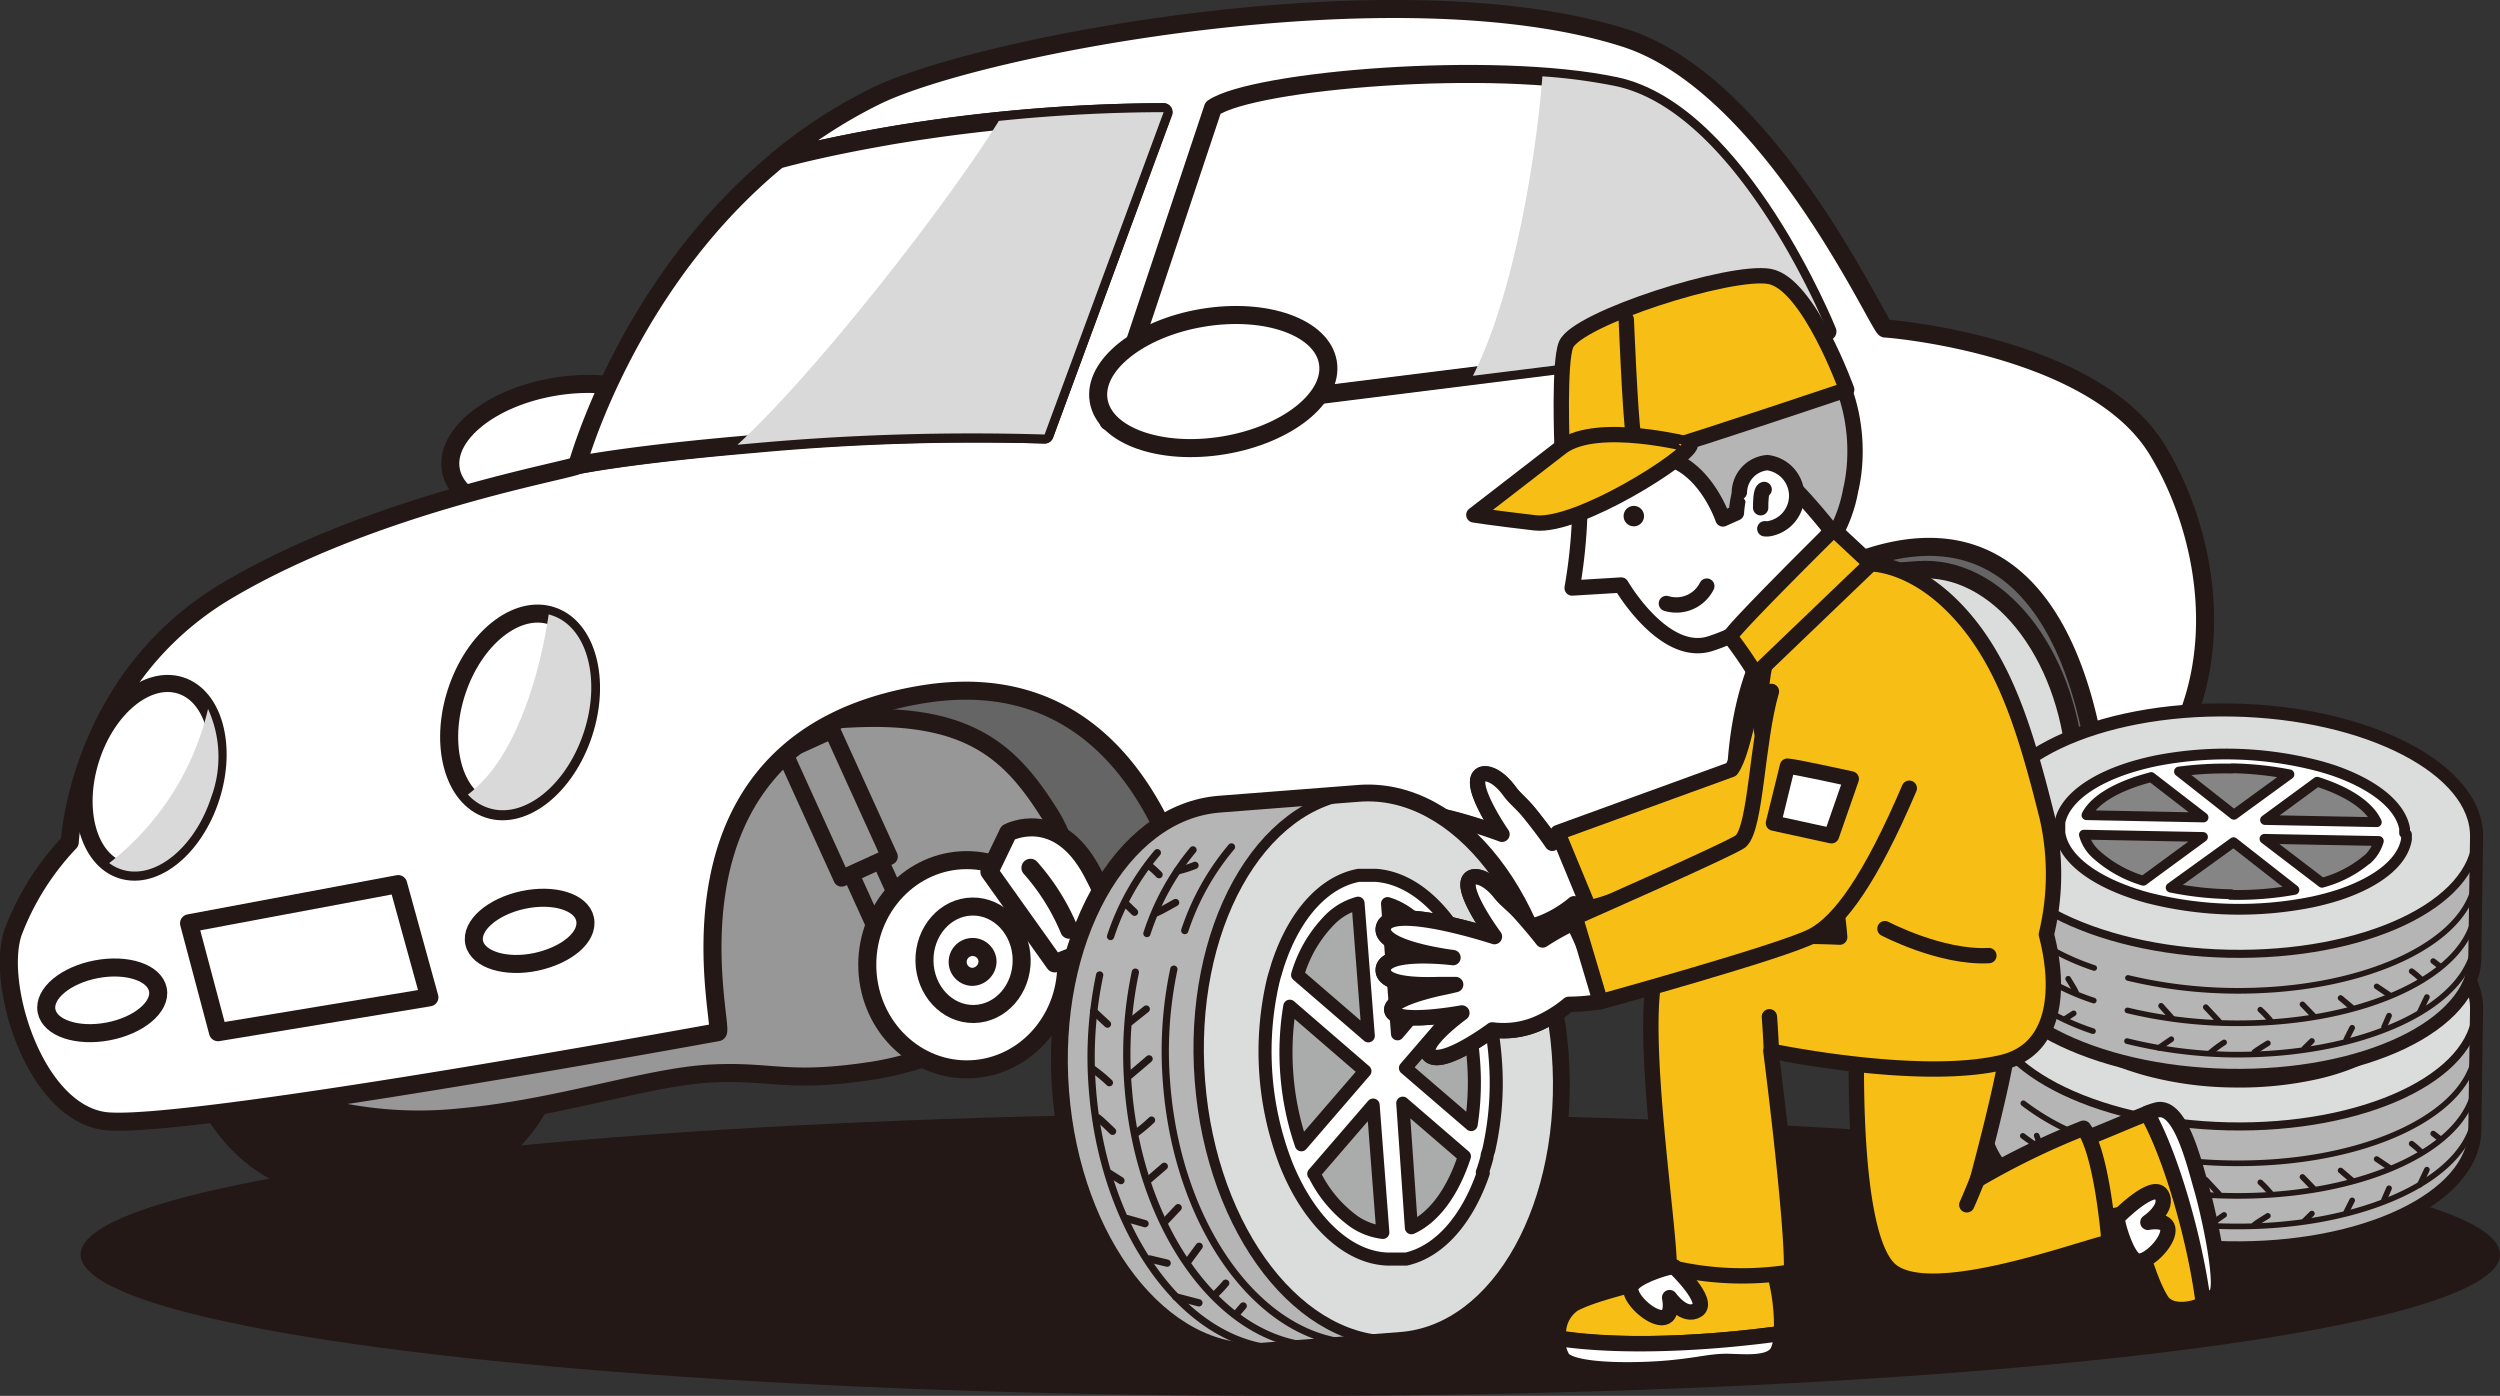 <svg xmlns="http://www.w3.org/2000/svg" viewBox="0 0 185.67 103.67"><rect x="0" y="0" width="185.67" height="103.67" fill="#333333" stroke="none"/><defs><style>.cls-1{isolation:isolate;}.cls-2,.cls-6{fill:#231815;}.cls-3,.cls-4,.cls-5{fill:#939494;}.cls-10,.cls-11,.cls-12,.cls-13,.cls-14,.cls-15,.cls-17,.cls-18,.cls-19,.cls-20,.cls-22,.cls-23,.cls-24,.cls-25,.cls-26,.cls-27,.cls-28,.cls-29,.cls-3,.cls-30,.cls-31,.cls-32,.cls-33,.cls-34,.cls-35,.cls-4,.cls-6,.cls-7,.cls-8,.cls-9{stroke:#231815;stroke-linecap:round;stroke-linejoin:round;}.cls-12,.cls-3{stroke-width:0.59px;}.cls-14,.cls-4{stroke-width:0.42px;}.cls-18,.cls-6{stroke-width:1.3px;}.cls-7{fill:#656565;}.cls-19,.cls-7,.cls-8{stroke-width:1.34px;}.cls-10,.cls-8,.cls-9{fill:#989798;}.cls-9{stroke-width:1.23px;}.cls-10{stroke-width:1.1px;}.cls-11,.cls-17,.cls-19,.cls-20,.cls-27,.cls-28,.cls-33{fill:#fff;}.cls-11{stroke-width:1.15px;}.cls-12,.cls-22,.cls-30,.cls-35{fill:#b5b5b5;}.cls-13,.cls-14,.cls-18,.cls-23,.cls-26,.cls-31,.cls-34{fill:none;}.cls-13,.cls-15{stroke-width:0.65px;}.cls-15,.cls-24,.cls-32{fill:#dbdddc;}.cls-16{fill:#aaabab;}.cls-17{stroke-width:0.81px;}.cls-20{stroke-width:1.27px;}.cls-21{fill:#d9d9d9;mix-blend-mode:multiply;}.cls-22,.cls-24{stroke-width:0.6px;}.cls-23{stroke-width:0.42px;}.cls-25{fill:#858585;stroke-width:0.87px;}.cls-26{stroke-width:0.97px;}.cls-27{stroke-width:0.73px;}.cls-28,.cls-29,.cls-35{stroke-width:1.14px;}.cls-29{fill:#f7be16;}.cls-30,.cls-32{stroke-width:0.77px;}.cls-31{stroke-width:0.54px;}.cls-33{stroke-width:0.97px;}.cls-34{stroke-width:1.25px;}</style></defs><g class="cls-1"><g id="Layer_1" data-name="Layer 1"><ellipse class="cls-2" cx="95.83" cy="93.17" rx="89.84" ry="10.5"/><path class="cls-3" d="M24.38,403.33l-8.13.58c-5.83.42-10,7.58-9.44,16s5.85,14.9,11.68,14.48l8.12-.58c5.83-.42,10.06-7.58,9.44-16S30.21,402.91,24.38,403.33Z" transform="translate(6.18 -346.45)"/><path class="cls-4" d="M9.15,413.42a21.29,21.29,0,0,0-.48,6.36c.62,8.41,5.85,14.9,11.68,14.48" transform="translate(6.18 -346.45)"/><path class="cls-4" d="M12.57,406.61a14.05,14.05,0,0,0-2.77,4.65" transform="translate(6.18 -346.45)"/><path class="cls-4" d="M11.24,413.27a21.29,21.29,0,0,0-.48,6.36c.62,8.41,5.85,14.9,11.68,14.48" transform="translate(6.18 -346.45)"/><path class="cls-4" d="M14.66,406.46a14.05,14.05,0,0,0-2.77,4.65" transform="translate(6.18 -346.45)"/><path class="cls-4" d="M13.49,413.11a21.25,21.25,0,0,0-.48,6.35c.62,8.42,5.85,14.91,11.68,14.49" transform="translate(6.18 -346.45)"/><path class="cls-4" d="M16.91,406.3A14.05,14.05,0,0,0,14.14,411" transform="translate(6.18 -346.45)"/><ellipse class="cls-3" cx="25.5" cy="418.57" rx="10.58" ry="15.28" transform="translate(-24.93 -343.38) rotate(-4.27)"/><path class="cls-5" d="M31.25,413.37h0l-.17-.42h0a3.52,3.52,0,0,0-.18-.4h0l-.19-.38h0c-1.3-2.54-3.24-4.2-5.34-4.34h-.9l-.1,0h0c-2,.36-3.68,2.13-4.65,4.66h0c-.05.13-.1.26-.14.4h0c0,.13-.09.27-.13.41h0c-.05.14-.09.28-.13.42h0a16.46,16.46,0,0,0,.67,10.15h0a12.36,12.36,0,0,0,.78,1.59h0c1.32,2.27,3.18,3.71,5.18,3.77h.44l.16,0h.31l.09,0h0c2-.43,3.62-2.24,4.55-4.78h0c.05-.14.1-.27.14-.41h0l.12-.41v0c0-.14.08-.28.11-.42h0a16.63,16.63,0,0,0-.63-9.77Z" transform="translate(6.18 -346.45)"/><path class="cls-4" d="M8.69,418.67a9.59,9.59,0,0,1,1,.79" transform="translate(6.18 -346.45)"/><path class="cls-4" d="M9,421.38c.09.05.85.77.85.77" transform="translate(6.18 -346.45)"/><line class="cls-4" x1="15.81" y1="78.01" x2="16.49" y2="78.43"/><path class="cls-4" d="M13.73,407.63a7.75,7.75,0,0,0,1-.31" transform="translate(6.18 -346.45)"/><line class="cls-4" x1="14.95" y1="69" x2="15.77" y2="69.71"/><line class="cls-4" x1="16.9" y1="63.03" x2="17.4" y2="63.48"/><path class="cls-4" d="M12.06,407.31a5.61,5.61,0,0,1,.6.53" transform="translate(6.18 -346.45)"/><path class="cls-3" d="M31.46,424.44c0-.13.09-.26.14-.4h0c0-.14.09-.28.13-.41v0l.12-.42h0a16.12,16.12,0,0,0,.41-5.08,15.94,15.94,0,0,0-1-4.69h0l-.17-.41h0l-.18-.4h0c-.06-.13-.12-.26-.19-.39h0c-1.3-2.53-3.24-4.19-5.34-4.33h-1c-2,.36-3.68,2.13-4.65,4.65h0c-.05.14-.1.27-.14.41h0c-.05.14-.1.28-.14.42h0l-.12.43h0a15.71,15.71,0,0,0-.46,5.26A16.15,16.15,0,0,0,19.9,424h0a12.22,12.22,0,0,0,.78,1.58h0c1.32,2.27,3.18,3.72,5.18,3.78h.84l.07,0h.13c2-.43,3.62-2.24,4.56-4.79ZM31,418.18a15.24,15.24,0,0,1-.16,3.61L27,418.63l3.38-3.71A14.6,14.6,0,0,1,31,418.18Zm-1.26-5-3.21,3.52L26,409.47A6.44,6.44,0,0,1,29.72,413.21Zm-7-2.92a3.88,3.88,0,0,1,1.58-.85l.54,7.39-4.11-3.4A7.3,7.3,0,0,1,22.71,410.29ZM20.06,419a14.66,14.66,0,0,1,.2-3.79l4.36,3.61-3.74,4.1A14.42,14.42,0,0,1,20.06,419Zm1.55,5.55,3.5-3.83.52,7.1a3.85,3.85,0,0,1-1.68-.61A7.34,7.34,0,0,1,21.61,424.52Zm5.69,3-.51-6.93,3.59,3A6.34,6.34,0,0,1,27.3,427.52Z" transform="translate(6.18 -346.45)"/><path class="cls-6" d="M24.38,403.33l-8.13.58c-5.83.42-10,7.58-9.44,16s5.85,14.9,11.68,14.48l8.12-.58c5.83-.42,10.06-7.58,9.44-16S30.21,402.91,24.38,403.33Z" transform="translate(6.18 -346.45)"/><path class="cls-7" d="M53.31,401.66s12.37-1.69,15,3.6,6.15,14.67,6.15,14.67l9-.33s-1.88-17.92-9.92-20.89C60.29,393.86,53.31,401.66,53.31,401.66Z" transform="translate(6.18 -346.45)"/><path class="cls-8" d="M16.38,428.34a29.74,29.74,0,0,0,11.76,1.08c7.12-.65,13.81-3,18.45-3.24s5.61.76,12-.21,13.45-5.47,15.86-6c0,0,.07-8.7-2.63-13s-5.61-7.41-13.88-7.19c-9.84.26-11.86,3.6-18.88,8.77S16.38,428.34,16.38,428.34Z" transform="translate(6.18 -346.45)"/><rect class="cls-9" x="56.84" y="405.55" width="2.4" height="10.3" transform="translate(-158.61 -285.6) rotate(-24.45)"/><rect class="cls-9" x="54.02" y="401.03" width="3.91" height="10.3" transform="translate(-156.92 -286.85) rotate(-24.45)"/><path class="cls-10" d="M54.48,398.81A1.64,1.64,0,1,1,52.3,398,1.64,1.64,0,0,1,54.48,398.81Z" transform="translate(6.18 -346.45)"/><path class="cls-11" d="M86,418.93c-.28.1-9.12,7.45-9.12,7.45l9.87,5.94s4.41.23,4.18,0-9.86-6.23-9.86-6.23l8.28-7.34Z" transform="translate(6.18 -346.45)"/><path class="cls-11" d="M90.75,418.93c.28.1,9.11,7.63,9.11,7.63L90,432.32s-4.42.23-4.19,0,9.86-6.23,9.86-6.23l-8.27-7.34Z" transform="translate(6.18 -346.45)"/><rect class="cls-11" x="86.69" y="85.78" width="16.09" height="2.79"/><path class="cls-11" d="M80.47,426.28a1.17,1.17,0,1,1-1.16-1.16A1.16,1.16,0,0,1,80.47,426.28Z" transform="translate(6.18 -346.45)"/><path class="cls-11" d="M98.51,426.28a1.16,1.16,0,1,1-1.16-1.16A1.16,1.16,0,0,1,98.51,426.28Z" transform="translate(6.18 -346.45)"/><path class="cls-11" d="M89.58,430.83a1.16,1.16,0,1,1-1.16-1.16A1.16,1.16,0,0,1,89.58,430.83Z" transform="translate(6.18 -346.45)"/><path class="cls-11" d="M89.58,420a1.16,1.16,0,1,1-1.16-1.17A1.16,1.16,0,0,1,89.58,420Z" transform="translate(6.18 -346.45)"/><path class="cls-7" d="M116.17,389.94s12.94-2.05,15.53,3.24,9.13,12.45,9.13,12.45l9-.33s-.38-16.66-8.42-19.63C128.21,380.82,116.17,389.94,116.17,389.94Z" transform="translate(6.18 -346.45)"/><path class="cls-12" d="M136.28,388.77l-8.13.58c-5.83.42-10.05,7.58-9.44,16s5.85,14.9,11.68,14.48l8.12-.58c5.83-.42,10.06-7.58,9.44-16S142.11,388.35,136.28,388.77Z" transform="translate(6.18 -346.45)"/><path class="cls-13" d="M121.05,398.86a21.31,21.31,0,0,0-.48,6.36c.62,8.41,5.85,14.9,11.68,14.48" transform="translate(6.18 -346.45)"/><path class="cls-14" d="M124.47,392.06a13.9,13.9,0,0,0-2.77,4.64" transform="translate(6.18 -346.45)"/><path class="cls-13" d="M123.14,398.71a21.31,21.31,0,0,0-.48,6.36c.62,8.41,5.85,14.9,11.67,14.48" transform="translate(6.18 -346.45)"/><path class="cls-14" d="M126.56,391.91a13.9,13.9,0,0,0-2.77,4.64" transform="translate(6.18 -346.45)"/><path class="cls-13" d="M125.39,398.55a21.29,21.29,0,0,0-.48,6.36c.62,8.41,5.85,14.9,11.68,14.48" transform="translate(6.18 -346.45)"/><path class="cls-13" d="M128.81,391.74a14.05,14.05,0,0,0-2.77,4.65" transform="translate(6.18 -346.45)"/><ellipse class="cls-15" cx="137.4" cy="404.01" rx="10.58" ry="15.28" transform="translate(-23.53 -335.09) rotate(-4.27)"/><path class="cls-16" d="M143.15,398.81h0l-.17-.42h0c-.05-.13-.11-.26-.18-.4h0c-.06-.13-.13-.26-.19-.38h0c-1.3-2.54-3.24-4.2-5.34-4.34h-.9l-.1,0h0c-2,.36-3.68,2.13-4.65,4.66h0c0,.13-.1.26-.14.4h0c0,.13-.09.27-.13.41h0c0,.14-.09.28-.13.42h0a16.46,16.46,0,0,0,.67,10.15h0a13,13,0,0,0,.77,1.59h0c1.33,2.27,3.19,3.71,5.19,3.77h.44l.16,0h.31l.09,0h0c2-.42,3.62-2.23,4.55-4.78h0c.05-.14.1-.27.14-.41h0l.12-.41v0c0-.14.08-.28.11-.42h0a16.63,16.63,0,0,0-.63-9.77Z" transform="translate(6.18 -346.45)"/><path class="cls-14" d="M120.59,404.11a9.59,9.59,0,0,1,1,.79" transform="translate(6.18 -346.45)"/><path class="cls-14" d="M120.89,406.83c.09,0,.85.76.85.76" transform="translate(6.18 -346.45)"/><line class="cls-14" x1="127.7" y1="63.46" x2="128.39" y2="63.87"/><path class="cls-14" d="M125.63,393.07a8,8,0,0,0,1-.3" transform="translate(6.18 -346.45)"/><line class="cls-14" x1="126.85" y1="54.44" x2="127.67" y2="55.15"/><line class="cls-14" x1="128.8" y1="48.47" x2="129.3" y2="48.92"/><path class="cls-14" d="M124,392.75a5.61,5.61,0,0,1,.6.53" transform="translate(6.18 -346.45)"/><path class="cls-17" d="M143.36,409.89c0-.14.09-.27.14-.41h0c0-.14.09-.27.13-.41v0l.12-.42h0a16.63,16.63,0,0,0-.63-9.77h0c-.05-.14-.11-.28-.17-.42h0l-.18-.4h0c-.06-.13-.12-.26-.19-.39h0c-1.3-2.53-3.24-4.19-5.34-4.33h-.9l-.1,0h0c-2,.36-3.68,2.13-4.65,4.65h0c0,.14-.1.27-.14.41h0c0,.14-.09.28-.13.42h0l-.12.42h0a15.74,15.74,0,0,0-.46,5.26,16.15,16.15,0,0,0,1.12,4.9h0a13,13,0,0,0,.78,1.59h0c1.32,2.27,3.18,3.71,5.18,3.77h.91l.09,0h0c2-.43,3.62-2.24,4.56-4.78Zm-.48-6.27a15.24,15.24,0,0,1-.16,3.61l-3.82-3.16,3.38-3.7A14.41,14.41,0,0,1,142.88,403.62Zm-1.26-5-3.21,3.52-.53-7.26A6.44,6.44,0,0,1,141.62,398.65Zm-7-2.92a3.85,3.85,0,0,1,1.58-.84l.54,7.38-4.11-3.4A7.3,7.3,0,0,1,134.61,395.73ZM132,404.41a14.66,14.66,0,0,1,.2-3.79l4.36,3.61-3.74,4.1A14.34,14.34,0,0,1,132,404.41Zm1.55,5.55,3.5-3.83.52,7.1a3.85,3.85,0,0,1-1.68-.61A7.26,7.26,0,0,1,133.51,410Zm5.69,3-.51-6.93,3.59,3A6.31,6.31,0,0,1,139.2,413Z" transform="translate(6.18 -346.45)"/><path class="cls-18" d="M136.28,388.77l-8.13.58c-5.83.42-10.05,7.58-9.44,16s5.85,14.9,11.68,14.48l8.12-.58c5.83-.42,10.06-7.58,9.44-16S142.11,388.35,136.28,388.77Z" transform="translate(6.18 -346.45)"/><ellipse class="cls-19" cx="72.24" cy="71.32" rx="3.61" ry="3.99"/><ellipse class="cls-19" cx="35.8" cy="379.91" rx="8.63" ry="4.8" transform="translate(-55.7 -335.42) rotate(-9.45)"/><path class="cls-19" d="M154,379.8c-4.7-7.64-19.74-8.95-20.17-8.95s-8.49-18.1-19.31-21.57c-16.83-5.39-48,.54-55.67,4.31a37.67,37.67,0,0,0-7.28,4.72c2.31-.63,5.12-1.23,8.47-1.81a125.51,125.51,0,0,1,20.17-1.72L71.4,378.72a179.53,179.53,0,0,0-21.58.65C43,380,39,380.53,36.69,381c-.09.31-14.92,2.74-26,9.31S-1,409-1,409a19.93,19.93,0,0,0-4.21,6.69c-1.29,3.77,1.51,13.16,6.69,14s45-6.47,45.64-6.58S41.57,401.35,62.44,398c19-3,20.93,21.57,20.93,21.57s20.71-3.63,39.83-7.68c-.72-4.51-2.47-21.38,10.87-24.46,12.49-2.88,15.15,12.05,15.72,17.84,2.7-.91,4.46-1.74,4.89-2.42C159.63,395.11,157.48,385.41,154,379.8Z" transform="translate(6.18 -346.45)"/><polygon class="cls-19" points="14.04 68.57 16.19 76.66 31.89 74.07 29.57 65.66 14.04 68.57"/><path class="cls-19" d="M37.27,414.7c.29,1.35-1.4,2.7-3.62,3.18s-4.33-.14-4.61-1.41,1.35-2.69,3.62-3.18S37,413.43,37.27,414.7Z" transform="translate(6.18 -346.45)"/><ellipse class="cls-19" cx="1.38" cy="420.74" rx="4.21" ry="2.35" transform="translate(-72.17 -338.82) rotate(-10.74)"/><path class="cls-19" d="M71.4,378.72l8.84-23.94a125.51,125.51,0,0,0-20.17,1.72c-3.35.58-6.16,1.18-8.47,1.81C41.4,366.69,37.43,378.48,36.69,381c2.3-.42,6.31-1,13.13-1.58A179.53,179.53,0,0,1,71.4,378.72Z" transform="translate(6.18 -346.45)"/><ellipse class="cls-19" cx="32.45" cy="399.33" rx="7.55" ry="4.96" transform="translate(-350.96 -40.58) rotate(-71.86)"/><ellipse class="cls-20" cx="5.05" cy="404.18" rx="7.2" ry="4.69" transform="translate(-375.3 -60.51) rotate(-72.27)"/><path class="cls-19" d="M83.91,354.46l-7.77,23.29,53.4-6.68s-6.58-16.29-15.75-18.23S86.93,352.41,83.91,354.46Z" transform="translate(6.18 -346.45)"/><path class="cls-21" d="M9.27,399.1a20.41,20.41,0,0,1-7.34,11.45,3.23,3.23,0,0,0,.9.47c2.46.82,5.45-1.59,6.68-5.37A8.59,8.59,0,0,0,9.27,399.1Z" transform="translate(6.18 -346.45)"/><path class="cls-21" d="M34.8,392.15l-.23-.07c-.53,3.62-2.16,10.5-6,13.38a3.52,3.52,0,0,0,1.54,1c2.61.85,5.77-1.67,7.07-5.63S37.41,393,34.8,392.15Z" transform="translate(6.18 -346.45)"/><path class="cls-21" d="M68,355.43c-3.71,6-13.46,18.58-19.41,24.05l1.23-.11a179.53,179.53,0,0,1,21.58-.65l8.84-23.94A121.38,121.38,0,0,0,68,355.43Z" transform="translate(6.18 -346.45)"/><path class="cls-21" d="M113.79,352.84a41.52,41.52,0,0,0-5.42-.72c-.32,4.38-1.8,15.6-5.16,22.24l26.33-3.29S123,354.78,113.79,352.84Z" transform="translate(6.18 -346.45)"/><ellipse class="cls-19" cx="83.91" cy="374.79" rx="8.63" ry="4.8" transform="translate(-54.2 -327.59) rotate(-9.45)"/><ellipse class="cls-19" cx="71.8" cy="71.65" rx="7.39" ry="7.77"/><ellipse class="cls-19" cx="66.06" cy="417.77" rx="3.61" ry="3.99" transform="translate(0.09 -345.44) rotate(-0.84)"/><path class="cls-19" d="M67.16,417.79A1.11,1.11,0,1,0,66,419,1.16,1.16,0,0,0,67.16,417.79Z" transform="translate(6.18 -346.45)"/><path class="cls-19" d="M68.7,408.28l-1.4,2.91L72.15,418,76,416.47s1.51-.43-1.08-5.28S68.7,408.28,68.7,408.28Z" transform="translate(6.18 -346.45)"/><path class="cls-19" d="M70.35,410.9a16.42,16.42,0,0,1,2.88,4.6" transform="translate(6.18 -346.45)"/><path class="cls-22" d="M141.28,420.71c0,.85-.12,8.16-.13,9-.06,5,8.06,9.22,18.14,9.41s18.27-3.71,18.33-8.72c0-.84.12-8.15.13-9,.06-5-8.06-9.23-18.14-9.42S141.34,415.7,141.28,420.71Z" transform="translate(6.18 -346.45)"/><path class="cls-23" d="M151.79,436.59a34.51,34.51,0,0,0,7.51.94c10.07.2,18.28-3.71,18.34-8.71" transform="translate(6.18 -346.45)"/><path class="cls-23" d="M144,433.09a18.29,18.29,0,0,0,5.26,2.76" transform="translate(6.18 -346.45)"/><path class="cls-23" d="M151.82,434.31a34.5,34.5,0,0,0,7.52.95c10.07.19,18.28-3.71,18.33-8.72" transform="translate(6.18 -346.45)"/><path class="cls-23" d="M144.05,430.81a18,18,0,0,0,5.27,2.76" transform="translate(6.18 -346.45)"/><path class="cls-23" d="M151.86,431.89a34.49,34.49,0,0,0,7.51.95c10.07.19,18.28-3.71,18.33-8.72" transform="translate(6.18 -346.45)"/><path class="cls-23" d="M144.09,428.39a17.81,17.81,0,0,0,5.26,2.76" transform="translate(6.18 -346.45)"/><ellipse class="cls-24" cx="159.52" cy="421.06" rx="9.07" ry="18.24" transform="translate(-258.75 224.88) rotate(-88.75)"/><line class="cls-23" x1="164.79" y1="88.66" x2="163.82" y2="87.62"/><path class="cls-23" d="M162.51,435.13a8.86,8.86,0,0,0-.82-.87" transform="translate(6.18 -346.45)"/><path class="cls-23" d="M165.64,434.71l-.82-.85" transform="translate(6.18 -346.45)"/><line class="cls-23" x1="174.72" y1="87.69" x2="173.83" y2="86.93"/><line class="cls-23" x1="177.43" y1="86.7" x2="176.51" y2="86.08"/><path class="cls-23" d="M173.57,431.94a7.06,7.06,0,0,0-.64-.55" transform="translate(6.18 -346.45)"/><line class="cls-23" x1="181.23" y1="84.59" x2="180.71" y2="84.19"/><path class="cls-23" d="M158,437.43a10.16,10.16,0,0,1,1-.75" transform="translate(6.18 -346.45)"/><path class="cls-23" d="M161.25,437.4c.06-.07,1-.65,1-.65" transform="translate(6.18 -346.45)"/><line class="cls-23" x1="171.14" y1="90.68" x2="171.7" y2="90.13"/><line class="cls-23" x1="174.25" y1="90.02" x2="174.69" y2="89.15"/><line class="cls-23" x1="177.06" y1="89.1" x2="177.43" y2="88.25"/><line class="cls-23" x1="179.71" y1="87.99" x2="180.24" y2="86.87"/><line class="cls-23" x1="161.29" y1="88.41" x2="160.5" y2="87.51"/><path class="cls-23" d="M148,433c-.06-.17-.58-1-.58-1" transform="translate(6.18 -346.45)"/><path class="cls-23" d="M145.35,431.7a4.91,4.91,0,0,0-.27-.91" transform="translate(6.18 -346.45)"/><line class="cls-23" x1="160.33" y1="90.63" x2="161.26" y2="90"/><line class="cls-23" x1="153.42" y1="88.46" x2="154.01" y2="88.08"/><path class="cls-23" d="M144.8,433.59a5.78,5.78,0,0,1,.68-.48" transform="translate(6.18 -346.45)"/><path class="cls-25" d="M172.37,421.15V421a.13.13,0,0,1,0-.06v-.06s0-.06,0-.08v0c-.32-1.73-2.31-3.28-5.26-4.29h0l-.47-.16h0l-.48-.14h0l-.5-.13h0a26.26,26.26,0,0,0-6-.78,26.74,26.74,0,0,0-5.68.48h0l-.51.11h0c-.16,0-.33.07-.49.12h0l-.48.13h0c-3.13.89-5.29,2.4-5.66,4.18v0a.19.19,0,0,0,0,.08v.06a.13.13,0,0,0,0,.06.28.28,0,0,0,0,.09v.05a.57.57,0,0,0,0,.13v.14s0,0,0,.06v.06s0,.06,0,.09v0c.23,1.74,2.17,3.31,5.09,4.36h0l.46.15h0l.48.15h0l.5.14h0a25.61,25.61,0,0,0,6.21.84,26.25,26.25,0,0,0,5.93-.54h0a17.44,17.44,0,0,0,2-.53h0c2.83-.93,4.72-2.4,5-4.09v0s0-.06,0-.08a.15.15,0,0,1,0-.07v-.06c0-.05,0-.09,0-.14A.57.57,0,0,0,172.37,421.15Z" transform="translate(6.18 -346.45)"/><path class="cls-26" d="M141.28,420.71c0,.85-.12,8.16-.13,9-.06,5,8.06,9.22,18.14,9.41s18.27-3.71,18.33-8.72c0-.84.12-8.15.13-9,.06-5-8.06-9.23-18.14-9.42S141.34,415.7,141.28,420.71Z" transform="translate(6.18 -346.45)"/><path class="cls-27" d="M172.37,421.15V421a.13.13,0,0,1,0-.06v-.06s0-.06,0-.08v0c-.32-1.73-2.31-3.28-5.26-4.29h0l-.47-.16h0l-.48-.14h0l-.5-.13h0a26.26,26.26,0,0,0-6-.78,26.74,26.74,0,0,0-5.68.48h0l-.51.11h0c-.16,0-.33.07-.49.12h0l-.48.13h0c-3.13.89-5.29,2.4-5.66,4.18v0a.19.19,0,0,0,0,.08v.06a.13.13,0,0,0,0,.06.28.28,0,0,0,0,.09v.05a.57.57,0,0,0,0,.13v.14s0,0,0,.06v.06s0,.06,0,.09v0c.23,1.74,2.17,3.31,5.09,4.36h0l.46.15h0l.48.15h0l.5.14h0a25.61,25.61,0,0,0,6.21.84,26.25,26.25,0,0,0,5.93-.54h0a17.44,17.44,0,0,0,2-.53h0c2.83-.93,4.72-2.4,5-4.09v0s0-.06,0-.08a.15.15,0,0,1,0-.07v-.06c0-.05,0-.09,0-.14A.57.57,0,0,0,172.37,421.15Zm-6.46-3.83c2.24.72,3.86,1.77,4.43,3l-8.3-.15Zm-6.33-1a23.6,23.6,0,0,1,4.27.45l-4.12,3-4.08-3.2A23.61,23.61,0,0,1,159.58,416.35Zm-6,.64,3.89,3.05-8.69-.17C149.36,418.64,151.13,417.62,153.54,417Zm-.58,7.7a9.09,9.09,0,0,1-3.55-2,3,3,0,0,1-.86-1.42l8.84.17Zm6.52,1a24,24,0,0,1-4.49-.49l4.71-3.42,4.52,3.55A24.41,24.41,0,0,1,159.48,425.73Zm10.13-2.61a8.69,8.69,0,0,1-3.38,1.76L162,421.57l8.49.16A3,3,0,0,1,169.61,423.12Z" transform="translate(6.18 -346.45)"/><path class="cls-22" d="M141.28,407.89c0,.85-.12,8.16-.13,9-.06,5,8.06,9.22,18.14,9.42s18.27-3.71,18.33-8.72c0-.85.12-8.16.13-9,.06-5-8.06-9.22-18.14-9.41S141.34,402.89,141.28,407.89Z" transform="translate(6.18 -346.45)"/><path class="cls-23" d="M151.79,423.77a34.49,34.49,0,0,0,7.51,1c10.07.19,18.28-3.71,18.34-8.72" transform="translate(6.18 -346.45)"/><path class="cls-23" d="M144,420.27a17.81,17.81,0,0,0,5.26,2.76" transform="translate(6.18 -346.45)"/><path class="cls-23" d="M151.82,421.49a34.5,34.5,0,0,0,7.52.95c10.07.19,18.28-3.71,18.33-8.72" transform="translate(6.18 -346.45)"/><path class="cls-23" d="M144.05,418a17.75,17.75,0,0,0,5.27,2.76" transform="translate(6.18 -346.45)"/><path class="cls-23" d="M151.86,419.08a35.11,35.11,0,0,0,7.51.95c10.07.19,18.28-3.72,18.33-8.72" transform="translate(6.18 -346.45)"/><path class="cls-23" d="M144.09,415.58a18.29,18.29,0,0,0,5.26,2.76" transform="translate(6.18 -346.45)"/><ellipse class="cls-24" cx="159.52" cy="408.24" rx="9.07" ry="18.24" transform="translate(-245.94 212.34) rotate(-88.75)"/><line class="cls-23" x1="164.79" y1="75.84" x2="163.82" y2="74.8"/><path class="cls-23" d="M162.51,422.32a8,8,0,0,0-.82-.88" transform="translate(6.18 -346.45)"/><path class="cls-23" d="M165.64,421.89l-.82-.85" transform="translate(6.18 -346.45)"/><line class="cls-23" x1="174.72" y1="74.87" x2="173.83" y2="74.12"/><line class="cls-23" x1="177.43" y1="73.88" x2="176.51" y2="73.26"/><path class="cls-23" d="M173.57,419.12a6.82,6.82,0,0,0-.64-.54" transform="translate(6.18 -346.45)"/><line class="cls-23" x1="181.23" y1="71.78" x2="180.71" y2="71.38"/><path class="cls-23" d="M158,424.61a9.83,9.83,0,0,1,1-.74" transform="translate(6.18 -346.45)"/><path class="cls-23" d="M161.25,424.58c.06-.07,1-.65,1-.65" transform="translate(6.18 -346.45)"/><line class="cls-23" x1="171.14" y1="77.86" x2="171.7" y2="77.31"/><line class="cls-23" x1="174.25" y1="77.2" x2="174.69" y2="76.33"/><line class="cls-23" x1="177.06" y1="76.28" x2="177.43" y2="75.43"/><line class="cls-23" x1="179.71" y1="75.17" x2="180.24" y2="74.05"/><line class="cls-23" x1="161.29" y1="75.59" x2="160.5" y2="74.7"/><path class="cls-23" d="M148,420.14c-.06-.16-.58-1-.58-1" transform="translate(6.18 -346.45)"/><path class="cls-23" d="M145.35,418.89a4.91,4.91,0,0,0-.27-.91" transform="translate(6.18 -346.45)"/><line class="cls-23" x1="160.33" y1="77.82" x2="161.26" y2="77.18"/><line class="cls-23" x1="153.42" y1="75.64" x2="154.01" y2="75.26"/><path class="cls-23" d="M144.8,420.77a5.61,5.61,0,0,1,.68-.47" transform="translate(6.18 -346.45)"/><path class="cls-25" d="M172.37,408.33v-.13a.17.17,0,0,1,0-.07v-.06s0-.05,0-.08v0c-.32-1.73-2.31-3.27-5.26-4.29h0l-.47-.15h0l-.48-.14h0l-.5-.13h0a27.14,27.14,0,0,0-11.68-.3h0l-.51.11h0l-.49.12h0l-.48.13h0c-3.13.89-5.29,2.41-5.66,4.18v0a.22.22,0,0,0,0,.08v.06a.17.17,0,0,0,0,.07.22.22,0,0,0,0,.08v0a.66.66,0,0,0,0,.14v.13s0,0,0,.07v.06s0,.06,0,.08v0c.23,1.75,2.17,3.32,5.09,4.36h0l.46.16h0l.48.15h0l.5.14h0a27.38,27.38,0,0,0,12.14.31h0a19.87,19.87,0,0,0,2-.53h0c2.83-.94,4.72-2.4,5-4.1v0s0-.05,0-.08a.13.13,0,0,1,0-.06v-.07s0-.09,0-.13A.66.66,0,0,0,172.37,408.33Z" transform="translate(6.18 -346.45)"/><path class="cls-26" d="M141.28,407.89c0,.85-.12,8.16-.13,9-.06,5,8.06,9.22,18.14,9.42s18.27-3.71,18.33-8.72c0-.85.12-8.16.13-9,.06-5-8.06-9.22-18.14-9.41S141.34,402.89,141.28,407.89Z" transform="translate(6.18 -346.45)"/><path class="cls-27" d="M172.37,408.33v-.13a.17.17,0,0,1,0-.07v-.06s0-.05,0-.08v0c-.32-1.73-2.31-3.27-5.26-4.29h0l-.47-.15h0l-.48-.14h0l-.5-.13h0a27.14,27.14,0,0,0-11.68-.3h0l-.51.11h0l-.49.12h0l-.48.13h0c-3.13.89-5.29,2.41-5.66,4.18v0a.22.22,0,0,0,0,.08v.06a.17.17,0,0,0,0,.07.22.22,0,0,0,0,.08v0a.66.66,0,0,0,0,.14v.13s0,0,0,.07v.06s0,.06,0,.08v0c.23,1.75,2.17,3.32,5.09,4.36h0l.46.16h0l.48.15h0l.5.14h0a27.38,27.38,0,0,0,12.14.31h0a19.87,19.87,0,0,0,2-.53h0c2.83-.94,4.72-2.4,5-4.1v0s0-.05,0-.08a.13.13,0,0,1,0-.06v-.07s0-.09,0-.13A.66.66,0,0,0,172.37,408.33Zm-6.46-3.82c2.24.71,3.86,1.76,4.43,3l-8.3-.16Zm-6.33-1a24.53,24.53,0,0,1,4.27.45l-4.12,3-4.08-3.21A26,26,0,0,1,159.58,403.53Zm-6,.65,3.89,3-8.69-.17C149.36,405.83,151.13,404.8,153.54,404.18Zm-.58,7.7a9.09,9.09,0,0,1-3.55-2,3,3,0,0,1-.86-1.42l8.84.17Zm6.52,1a24,24,0,0,1-4.49-.49L159.7,409l4.52,3.54A23.65,23.65,0,0,1,159.48,412.91Zm10.13-2.61a8.69,8.69,0,0,1-3.38,1.76L162,408.75l8.49.16A2.93,2.93,0,0,1,169.61,410.3Z" transform="translate(6.18 -346.45)"/><path class="cls-28" d="M117.38,406.11c-.2.06-8.28,3-8.28,3s-.62-.93-1.71-2.27c-.54-.67-1.06-1.05-1.46-1.6-.88-1.21-1.78-1.46-2.14-1.21-1,.68,1.58,4.41,1.58,4.41s-7.36-2.78-8.16-1.17,5,2.59,5,2.59-5.14-.87-5.22.7,5.45,1.52,5.32,1.32-5.08.68-4.8,1.74,5.17.39,5.17.39-3.5,2.3-2.48,3.07,4.68-1.71,4.68-1.71a6.44,6.44,0,0,0,3.44-.34,8.66,8.66,0,0,0,2.4-1.43s9.46-2,9.47-2.2Z" transform="translate(6.18 -346.45)"/><path class="cls-28" d="M109.1,409.08s-.62-.93-1.71-2.27c-.54-.67-1.06-1.05-1.46-1.6-.88-1.21-1.78-1.46-2.14-1.21-1,.68,1.58,4.41,1.58,4.41s-7.36-2.78-8.16-1.17,5,2.59,5,2.59-5.14-.87-5.22.7c0,1.08,2.51,1.39,4.09,1.42a3.15,3.15,0,0,1,1.23-.1,3,3,0,0,1-1.23.1c-1.48.26-3.76.91-3.57,1.64.28,1.06,5.17.39,5.17.39s-3.5,2.3-2.48,3.07,4.68-1.71,4.68-1.71a6.44,6.44,0,0,0,3.44-.34,8.66,8.66,0,0,0,2.4-1.43,1.43,1.43,0,0,0,1.1.33,20.16,20.16,0,0,0-1.15-6A3.73,3.73,0,0,0,109.1,409.08Z" transform="translate(6.18 -346.45)"/><path class="cls-28" d="M102.32,411.85a3.15,3.15,0,0,0-1.23.1A3,3,0,0,0,102.32,411.85Z" transform="translate(6.18 -346.45)"/><path class="cls-29" d="M124.67,394.79c-.47,1.74-1.22,7.4-2.27,8.81l-12.89,4.69,2.32,5.61s14.32-3.91,17.51-8.13" transform="translate(6.18 -346.45)"/><path class="cls-30" d="M94.73,405.37l-10.31.8c-7.4.56-12.69,10.12-11.83,21.34s7.56,19.86,15,19.29L97.86,446c7.39-.57,12.69-10.13,11.83-21.35S102.13,404.8,94.73,405.37Z" transform="translate(6.18 -346.45)"/><path class="cls-31" d="M75.49,418.86a29.68,29.68,0,0,0-.54,8.47c.86,11.22,7.56,19.85,15,19.29" transform="translate(6.18 -346.45)"/><path class="cls-31" d="M79.77,409.78A18.64,18.64,0,0,0,76.3,416" transform="translate(6.18 -346.45)"/><path class="cls-31" d="M78.14,418.65a29.77,29.77,0,0,0-.54,8.48c.86,11.22,7.56,19.85,15,19.28" transform="translate(6.18 -346.45)"/><path class="cls-31" d="M82.42,409.57A18.79,18.79,0,0,0,79,415.78" transform="translate(6.18 -346.45)"/><path class="cls-31" d="M81,418.43a29.41,29.41,0,0,0-.54,8.48c.86,11.22,7.55,19.85,15,19.28" transform="translate(6.18 -346.45)"/><path class="cls-31" d="M85.28,409.35a18.79,18.79,0,0,0-3.47,6.21" transform="translate(6.18 -346.45)"/><ellipse class="cls-32" cx="96.29" cy="425.69" rx="13.43" ry="20.38" transform="translate(-26.16 -337.81) rotate(-4.4)"/><path class="cls-16" d="M103.55,418.75h0c-.07-.19-.15-.37-.22-.55v0c-.07-.18-.15-.36-.23-.53v0c-.07-.17-.16-.34-.24-.51h0c-1.67-3.37-4.15-5.59-6.82-5.77h-.76l-.2,0h-.19l-.12,0h0c-2.56.48-4.65,2.84-5.86,6.21h0l-.18.54h0c-.06.18-.11.36-.17.55h0l-.15.57h0a22.42,22.42,0,0,0-.54,7,22.9,22.9,0,0,0,1.47,6.53h0a17.17,17.17,0,0,0,1,2.11h0c1.7,3,4.08,5,6.61,5h.57l.2,0h.08l.12,0,.09,0H98l.12,0h0c2.52-.57,4.58-3,5.74-6.38h0c.06-.18.12-.36.17-.54v0c.05-.18.11-.36.16-.55v0c0-.19.1-.37.14-.56v0a22.2,22.2,0,0,0,.47-6.77A22.43,22.43,0,0,0,103.55,418.75Z" transform="translate(6.18 -346.45)"/><line class="cls-31" x1="83.92" y1="79.85" x2="85.34" y2="78.64"/><path class="cls-31" d="M78.14,430.64a11.4,11.4,0,0,0,1.2-1" transform="translate(6.18 -346.45)"/><path class="cls-31" d="M79.13,434.07l1.16-1" transform="translate(6.18 -346.45)"/><line class="cls-31" x1="86.48" y1="90.77" x2="87.5" y2="89.69"/><line class="cls-31" x1="88.25" y1="93.66" x2="89.06" y2="92.56"/><path class="cls-31" d="M84.12,442.53a8.3,8.3,0,0,0,.73-.78" transform="translate(6.18 -346.45)"/><line class="cls-31" x1="91.79" y1="97.62" x2="92.33" y2="96.99"/><path class="cls-31" d="M75,425.86a11.62,11.62,0,0,1,1.21,1" transform="translate(6.18 -346.45)"/><path class="cls-31" d="M75.37,429.47c.11.06,1.08,1,1.08,1" transform="translate(6.18 -346.45)"/><line class="cls-31" x1="82.38" y1="87.13" x2="83.25" y2="87.68"/><line class="cls-31" x1="83.71" y1="90.5" x2="85.04" y2="90.88"/><line class="cls-31" x1="85.38" y1="93.5" x2="86.68" y2="93.81"/><line class="cls-31" x1="87.32" y1="96.31" x2="89.04" y2="96.76"/><line class="cls-31" x1="83.89" y1="75.93" x2="85.13" y2="74.94"/><path class="cls-31" d="M79.71,414.24c.23-.08,1.42-.76,1.42-.76" transform="translate(6.18 -346.45)"/><path class="cls-31" d="M81.26,411.13a8.69,8.69,0,0,0,1.31-.41" transform="translate(6.18 -346.45)"/><line class="cls-31" x1="81.22" y1="75.1" x2="82.25" y2="76.06"/><line class="cls-31" x1="83.63" y1="67.14" x2="84.26" y2="67.75"/><path class="cls-31" d="M79.13,410.71a8,8,0,0,1,.77.7" transform="translate(6.18 -346.45)"/><path class="cls-33" d="M103.91,433.51c.07-.17.12-.35.18-.54h0c.06-.18.11-.37.16-.55v0c0-.19.09-.38.14-.57h0a22.53,22.53,0,0,0,.48-6.77,23,23,0,0,0-1.36-6.25h0c-.07-.18-.14-.37-.22-.55h0c-.08-.18-.15-.36-.23-.53v0l-.24-.51h0c-1.68-3.38-4.15-5.59-6.82-5.78h-.77l-.19,0-.1,0h-.09l-.13,0h0c-2.55.48-4.65,2.84-5.85,6.21h0c-.06.17-.13.35-.18.53v0c-.05.18-.11.36-.16.54v0c-.06.18-.11.37-.16.57h0a23.2,23.2,0,0,0,.94,13.54h0a17.87,17.87,0,0,0,1,2.11h0c1.7,3,4.08,4.94,6.62,5h.56l.2,0h.2l.1,0,.09,0,.11,0h.06c2.52-.57,4.57-3,5.73-6.39Zm-.66-8.34a20.46,20.46,0,0,1-.17,4.8l-4.88-4.2,4.26-4.95A20.23,20.23,0,0,1,103.25,425.17Zm-1.64-6.63-4,4.69-.74-9.67C98.7,414.1,100.42,415.93,101.61,418.54Zm-8.93-3.88a4.65,4.65,0,0,1,2-1.13l.76,9.85-5.25-4.53A9.68,9.68,0,0,1,92.68,414.66Zm-3.29,11.57a20.87,20.87,0,0,1,.22-5.05L95.19,426l-4.72,5.47A20.89,20.89,0,0,1,89.39,426.23Zm2,7.4,4.41-5.11.72,9.46a4.82,4.82,0,0,1-2.14-.81A9.44,9.44,0,0,1,91.42,433.63Zm7.25,4L98,428.38l4.58,3.95C101.74,434.91,100.37,436.84,98.67,437.62Z" transform="translate(6.18 -346.45)"/><path class="cls-34" d="M94.73,405.37l-10.31.8c-7.4.56-12.69,10.12-11.83,21.34s7.56,19.86,15,19.29L97.86,446c7.39-.57,12.69-10.13,11.83-21.35S102.13,404.8,94.73,405.37Z" transform="translate(6.18 -346.45)"/><path class="cls-29" d="M148.73,431c1.17,1.6.93,4.08,1.1,6a7.88,7.88,0,0,1,1.49-.35c1.29.69,1.74,4.3,3,6.34.55.94,2.07.86,3.19.3-.61-4.86-2.46-11.14-4.18-14.16C152.22,429.54,150.41,430.35,148.73,431Z" transform="translate(6.18 -346.45)"/><path class="cls-28" d="M157.32,434.69c-.59-2.07-1.57-6.11-3.25-5.82a5.28,5.28,0,0,0-.79.26c1.72,3,3.57,9.3,4.18,14.16a2.92,2.92,0,0,0,.95-.71C159,441.89,157.92,436.76,157.32,434.69Z" transform="translate(6.18 -346.45)"/><path class="cls-29" d="M126.13,445.48a15,15,0,0,0-.55-4.59c0-.19-.11-.46-.17-.8a12.46,12.46,0,0,1-6.71-.12,1.55,1.55,0,0,1,0,.33c-.24,1.08-5.56,1.72-8,3a2.62,2.62,0,0,0-1.12,2.52C114.34,446.58,120.86,446.21,126.13,445.48Z" transform="translate(6.18 -346.45)"/><path class="cls-28" d="M109.5,445.85a2.76,2.76,0,0,0,.39,1.51c.91,1,5.72.89,7.89.69s3.06-.49,4.25-.49,3.35.3,3.84-.79a3.57,3.57,0,0,0,.26-1.29C120.86,446.21,114.34,446.58,109.5,445.85Z" transform="translate(6.18 -346.45)"/><path class="cls-29" d="M140.67,434.08s2.11-7.76,2.3-10.22-11.22-1.6-11.22-1.6-.68,15.47,2.38,18.43c2.74,2.65,13.4-1.25,16.33-2-.17-2-.73-6.85-1.9-8.45A57,57,0,0,0,140.67,434.08Z" transform="translate(6.18 -346.45)"/><path class="cls-29" d="M145.8,415.85a19.14,19.14,0,0,0,.08-8.62c-1.53-6.18-2.9-10.51-5.51-14-2.88-3.8-5.87-4.8-7.59-4.91-3.67-.25-5.63,2.33-6.94,4.82a12.09,12.09,0,0,0-1.23,5.3c-.06,2.63-.11,1.53.62,4.68s3.86,5.7,4.33,8a23.76,23.76,0,0,1,.89,4.93c-4.59-.22-13,.05-13.67,2.63-1.21,4.57,1.09,19.26,1,21.87a22.76,22.76,0,0,0,9.09.36c.13-3.48-1.53-16.4-1.53-16.4s11.05,2.32,17.2.84C146.69,424.34,146.79,419.63,145.8,415.85Z" transform="translate(6.18 -346.45)"/><path class="cls-28" d="M112.93,373.62c-4.51,2.35-1.85,10.87-1.79,11.18a38.82,38.82,0,0,1-.56,5.32l3.64-.22s3.17,5.47,6.63,4.35a13.9,13.9,0,0,0,8.21-7.09C134.53,377.17,125.4,367.11,112.93,373.62Z" transform="translate(6.18 -346.45)"/><path class="cls-35" d="M115.86,380.37c4.18-.59,5.92,4.62,5.92,4.62l1-.45s.15-3.24,1.85-3.55c1.26-.23,5.45,5.19,5.45,5.19a10.81,10.81,0,0,0,1.19-3.35c1-4.24-.16-11-6.21-13.48-3-1.2-7.46.06-9.44,1.14a8.85,8.85,0,0,0-3.81,3.41C110.21,376.08,110,381.21,115.86,380.37Z" transform="translate(6.18 -346.45)"/><circle class="cls-2" cx="121.34" cy="38.33" r="0.76"/><path class="cls-28" d="M117.58,391.27a2.53,2.53,0,0,0,3-1.29" transform="translate(6.18 -346.45)"/><path class="cls-28" d="M123,383a2.26,2.26,0,0,1,2.08-2.19,2.48,2.48,0,0,1,.09,4.91,1.31,1.31,0,0,1-.28,0" transform="translate(6.18 -346.45)"/><path class="cls-28" d="M116.71,413.17c-.2.07-8.14,3.34-8.14,3.34s-.67-.91-1.81-2.19c-.57-.65-1.11-1-1.53-1.54-.93-1.17-1.85-1.38-2.19-1.11-.92.72,1.77,4.34,1.77,4.34s-7.48-2.45-8.2-.8,5.12,2.36,5.12,2.36-5.18-.64-5.18.93,5.51,1.27,5.38,1.08-5.05.9-4.73,1.95,5.19.16,5.19.16-3.4,2.46-2.34,3.18,4.6-1.92,4.6-1.92a6.46,6.46,0,0,0,3.42-.49,8.71,8.71,0,0,0,2.33-1.54s9.36-2.43,9.36-2.63Z" transform="translate(6.18 -346.45)"/><path class="cls-28" d="M108.39,416.26s-.49-.66-1.63-1.94c-.57-.65-1.11-1-1.53-1.54-.93-1.17-1.85-1.38-2.19-1.11-.92.72,1.77,4.34,1.77,4.34s-7.48-2.45-8.2-.8,5.12,2.36,5.12,2.36-5.18-.64-5.18.93c0,1.08,2.54,1.12,4.12,1.07.58,0,1.26,0,1.26,0s-.46.12-1.21.27c-1.48.33-3.74,1-3.52,1.68.33,1.06,5.19.16,5.19.16s-3.4,2.46-2.34,3.18,4.6-1.92,4.6-1.92a6.46,6.46,0,0,0,3.42-.49,9.54,9.54,0,0,0,2.26-1.41,16.25,16.25,0,0,0,2.35-.2c-.05-2-1.47-4.67-2-5.86A18.11,18.11,0,0,0,108.39,416.26Z" transform="translate(6.18 -346.45)"/><path class="cls-28" d="M118.16,440.53s2.71,2.57,1.73,3.21-2.07-.92-2.07-.92.34,1.49-.58,1.49-2.47-1.49-2.3-2.24,2.53-1.46,2.88-1.5" transform="translate(6.18 -346.45)"/><path class="cls-28" d="M151.1,436.85s2.62-2.66,3.24-1.68-1,2.06-1,2.06,1.5-.32,1.49.6-1.54,2.45-2.28,2.27-1.42-2.56-1.45-2.9" transform="translate(6.18 -346.45)"/><path class="cls-28" d="M124.58,384.16c0-.37,0-1.3.26-1.36" transform="translate(6.18 -346.45)"/><path class="cls-29" d="M133.81,415.42s4.15,2.19,7.72,2" transform="translate(6.18 -346.45)"/><path class="cls-28" d="M125.38,424.49s-.08-1.69-.15-2.53" transform="translate(6.18 -346.45)"/><path class="cls-28" d="M140.67,434.08s-.63,1.54-.78,1.85" transform="translate(6.18 -346.45)"/><path class="cls-29" d="M109.83,379.63s-.25-6.29.3-7.59c.82-1.94,12.21-5.58,15.11-5.06s5.73,8.41,5.73,8.41-10.87,3.64-12.73,4.16S109.83,379.63,109.83,379.63Z" transform="translate(6.18 -346.45)"/><path class="cls-29" d="M109.83,379.63l-6.55,5.06s1.34.22,4.54.59,11.47-4.91,11.54-5.8C119.36,379.48,112.51,377.69,109.83,379.63Z" transform="translate(6.18 -346.45)"/><path class="cls-29" d="M130,385.76s-7.94,7.85-7.68,8a31.67,31.67,0,0,1,1.9,2.76l8.54-8.19Z" transform="translate(6.18 -346.45)"/><path class="cls-29" d="M125.38,397.8c-1.09,3.75-1.13,10-2.26,11.11-.47.46-12.31,5.67-12.31,5.67l1.87,6.27s13.56-3.74,15.78-4.91c2-1.07,4.27-4.19,7.16-10.95" transform="translate(6.18 -346.45)"/><path class="cls-28" d="M126.57,403.35c.43,0,4.74.95,4.74.95l-1.47,4.22-4.31-.94Z" transform="translate(6.18 -346.45)"/><path class="cls-29" d="M114.6,370.18s.29,7.14.52,8.52" transform="translate(6.18 -346.45)"/></g></g></svg>